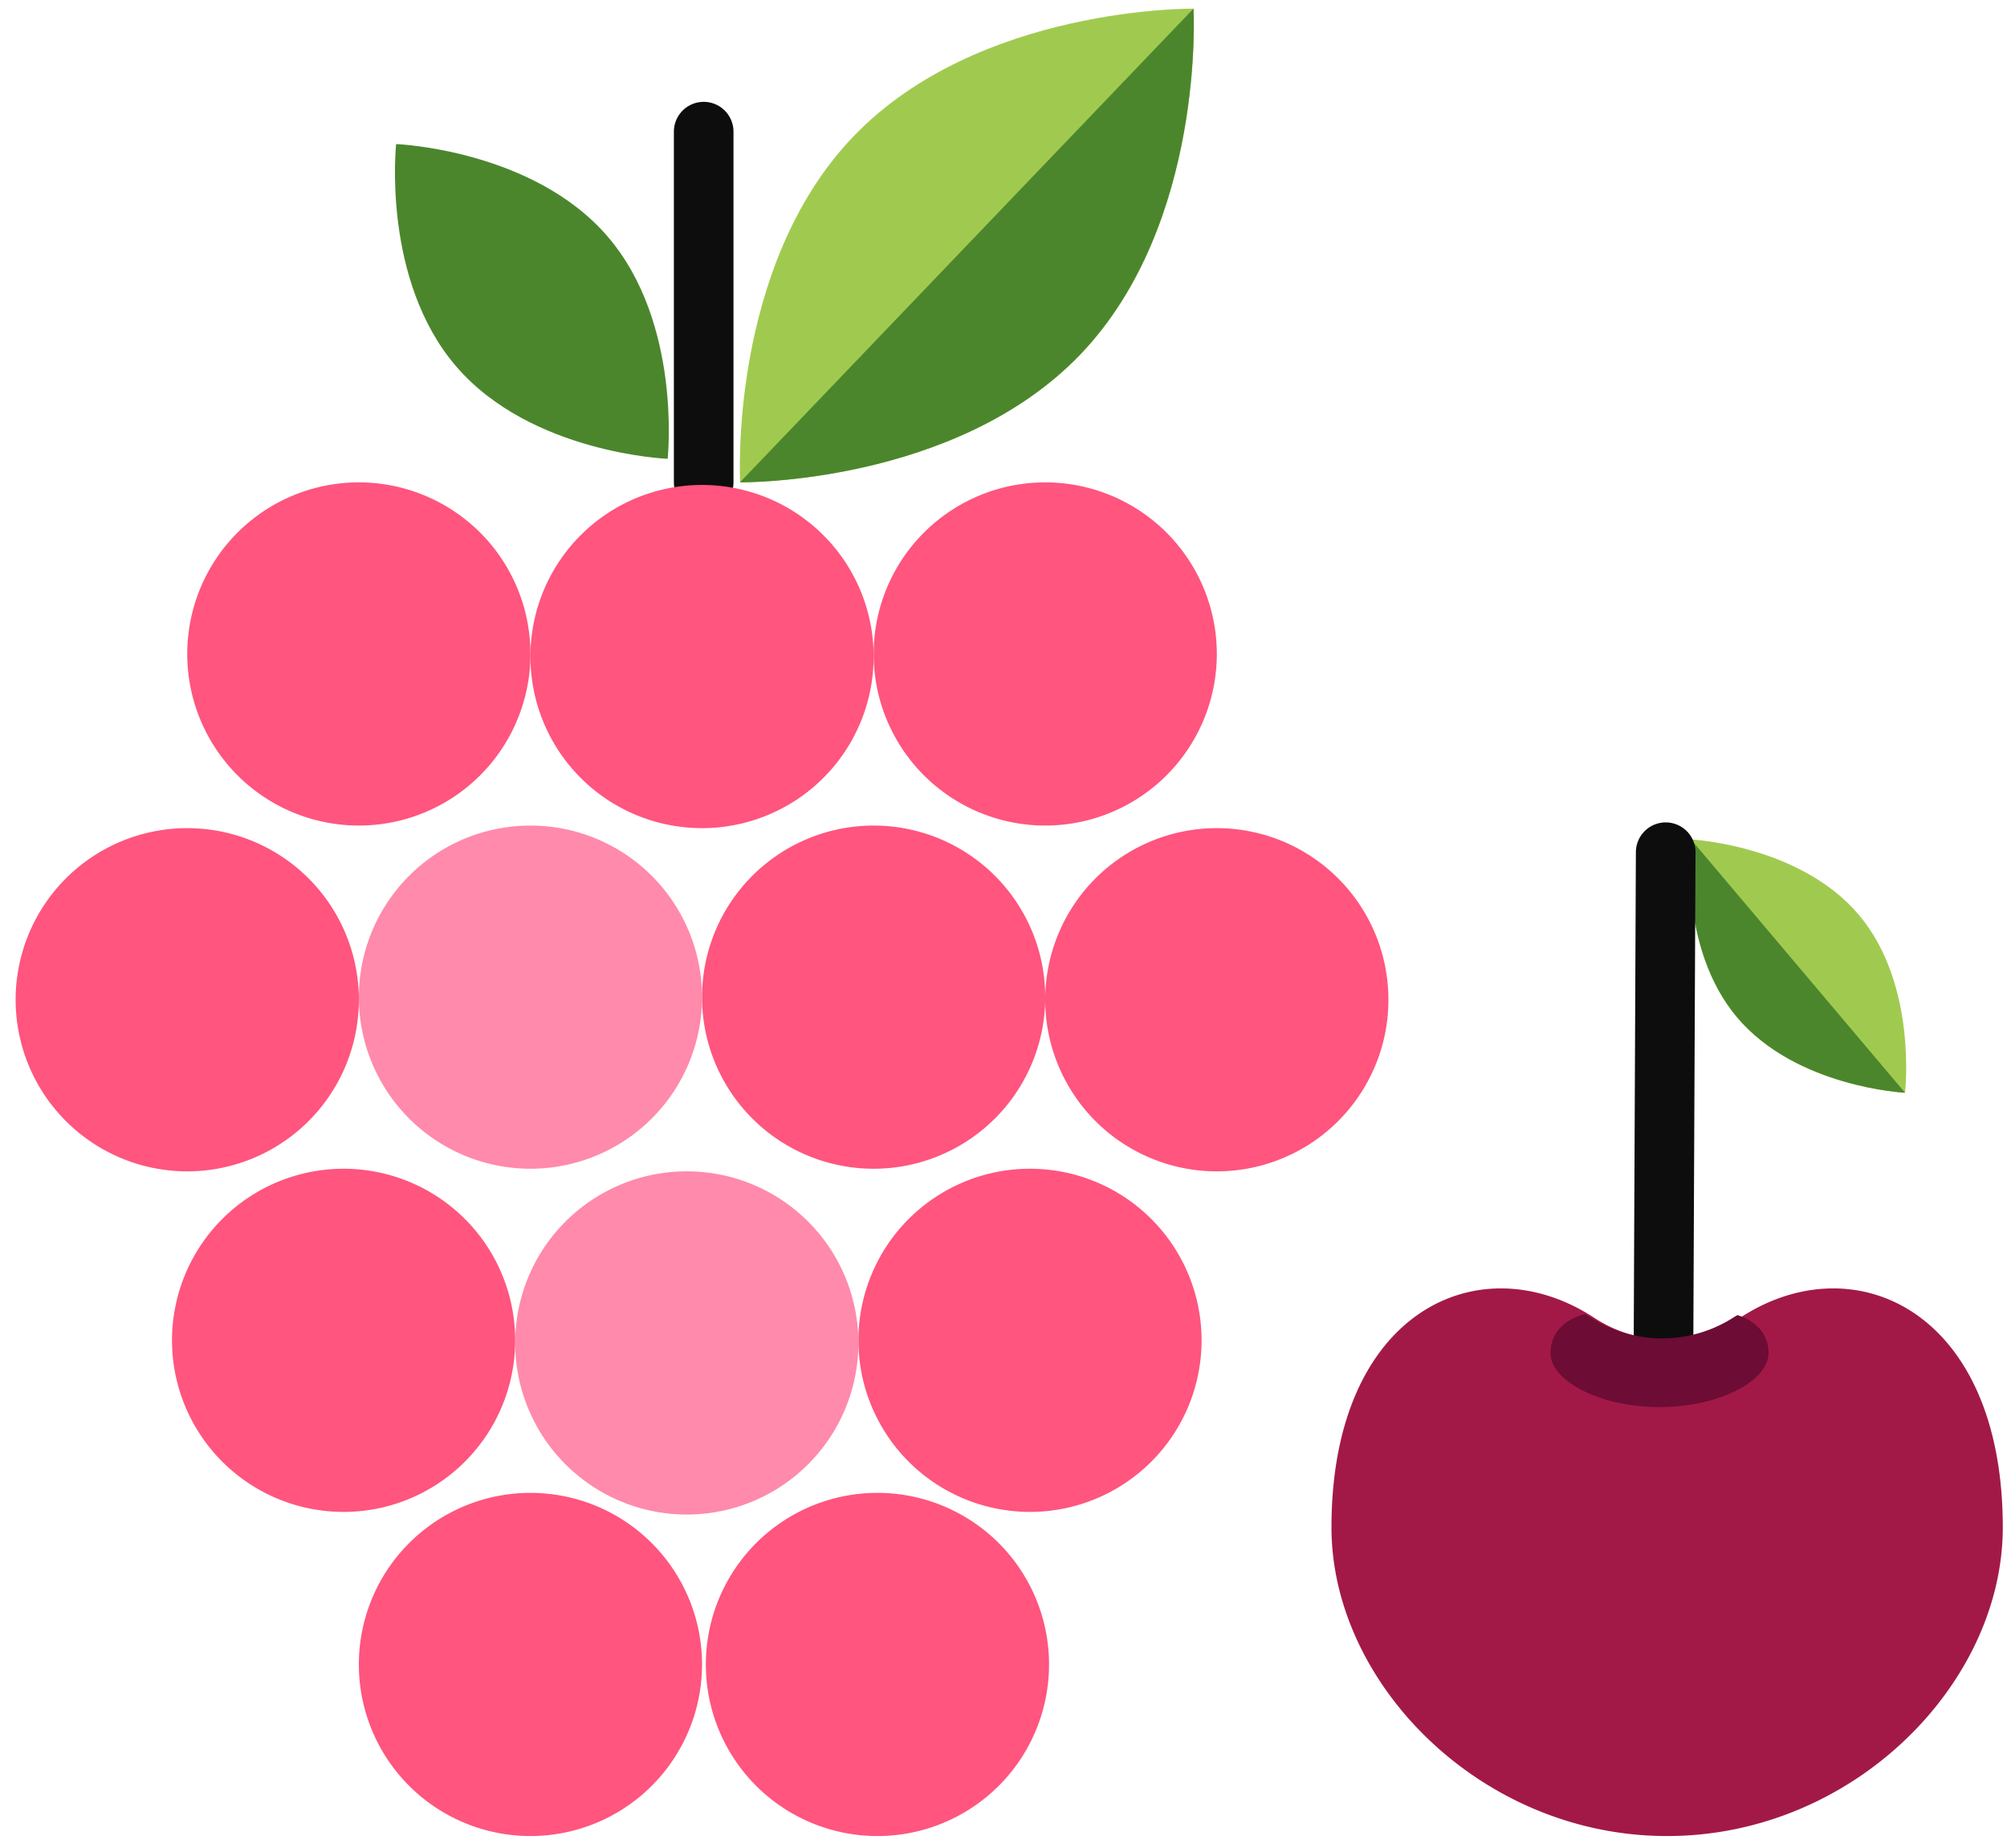 <svg width="101" height="93" viewBox="0 0 101 93" xmlns="http://www.w3.org/2000/svg"><title>off-dry-raspberry-cherry</title><g fill="none" fill-rule="evenodd"><path d="M42.936 6.878c-6.3 6.583-5.689 17.395-5.689 17.395s10.83.14 17.13-6.442C60.68 11.25 60.067.436 60.067.436s-10.829-.14-17.13 6.442" fill="#A0CA4F"/><path d="M22.966 18.45c3.773 4.374 10.633 4.64 10.633 4.64s.742-6.824-3.03-11.198C26.796 7.518 19.935 7.25 19.935 7.25s-.742 6.825 3.03 11.199m14.275 5.824s10.828.14 17.13-6.442C60.67 11.248 60.06.436 60.06.436L37.24 24.273z" fill="#4B862D"/><path d="M35.412 6.625v17.65" stroke="#0D0D0D" stroke-width="3" stroke-linecap="round"/><path d="M35.329 83.764a8.635 8.635 0 0 1-8.635 8.635 8.635 8.635 0 1 1 0-17.27 8.635 8.635 0 0 1 8.635 8.635" fill="#FF557E"/><path d="M52.792 83.764a8.635 8.635 0 0 1-8.636 8.635 8.635 8.635 0 1 1 0-17.27 8.635 8.635 0 0 1 8.636 8.635m7.676-16.312a8.635 8.635 0 1 1-8.635-8.635 8.635 8.635 0 0 1 8.635 8.635m9.402-17.27a8.636 8.636 0 1 1-17.27-.002 8.636 8.636 0 0 1 17.27.002" fill="#FF557E"/><path d="M43.197 67.452a8.636 8.636 0 1 1-17.27 0 8.636 8.636 0 0 1 17.27 0" fill="#FF8AAB"/><path d="M25.926 67.452a8.635 8.635 0 1 1-17.27 0 8.635 8.635 0 0 1 8.634-8.635 8.635 8.635 0 0 1 8.636 8.635M52.6 50.182a8.635 8.635 0 0 1-8.636 8.635 8.635 8.635 0 0 1-8.635-8.635 8.635 8.635 0 1 1 17.271 0" fill="#FF557E"/><path d="M35.329 50.182a8.635 8.635 0 0 1-8.635 8.635 8.635 8.635 0 1 1 8.635-8.635" fill="#FF8AAB"/><path d="M18.058 50.182a8.636 8.636 0 1 1-17.27-.002 8.636 8.636 0 0 1 17.27.002M61.235 32.91a8.635 8.635 0 0 1-8.635 8.636 8.635 8.635 0 1 1 0-17.27 8.635 8.635 0 0 1 8.635 8.635" fill="#FF557E"/><path d="M43.964 32.91a8.636 8.636 0 1 1-17.27-.002 8.636 8.636 0 0 1 17.27.003" fill="#FF557E"/><path d="M26.694 32.91a8.635 8.635 0 0 1-8.636 8.636 8.635 8.635 0 1 1 0-17.27 8.635 8.635 0 0 1 8.636 8.635" fill="#FF557E"/><path d="M93.54 46.036c-2.975-3.52-8.445-3.79-8.445-3.79s-.648 5.44 2.327 8.96c2.974 3.52 8.445 3.789 8.445 3.789s.648-5.44-2.327-8.96" fill="#A0CA4F"/><path d="M85.096 42.243s-.648 5.439 2.326 8.959c2.976 3.52 8.446 3.789 8.446 3.789L85.096 42.243z" fill="#4B862D"/><path d="M83.824 42.887L83.71 68.47" stroke="#0D0D0D" stroke-width="3" stroke-linecap="round"/><path d="M80.233 66.322a6.664 6.664 0 0 0 7.327 0c5.74-3.769 13.228-.384 13.228 10.543 0 7.893-7.56 15.534-16.885 15.534h-.014c-9.324 0-16.884-7.64-16.884-15.534 0-10.927 7.488-14.312 13.228-10.543" fill="#A21948"/><path d="M89 68.099c0-.996-.664-1.63-1.562-1.917-.043.027-.088.046-.132.075a6.666 6.666 0 0 1-7.328 0c-.072-.048-.148-.081-.22-.127-.984.26-1.73.912-1.73 1.969 0 1.378 2.455 2.713 5.484 2.713h.004c3.028 0 5.483-1.335 5.483-2.713" fill="#6D0C34"/></g></svg>